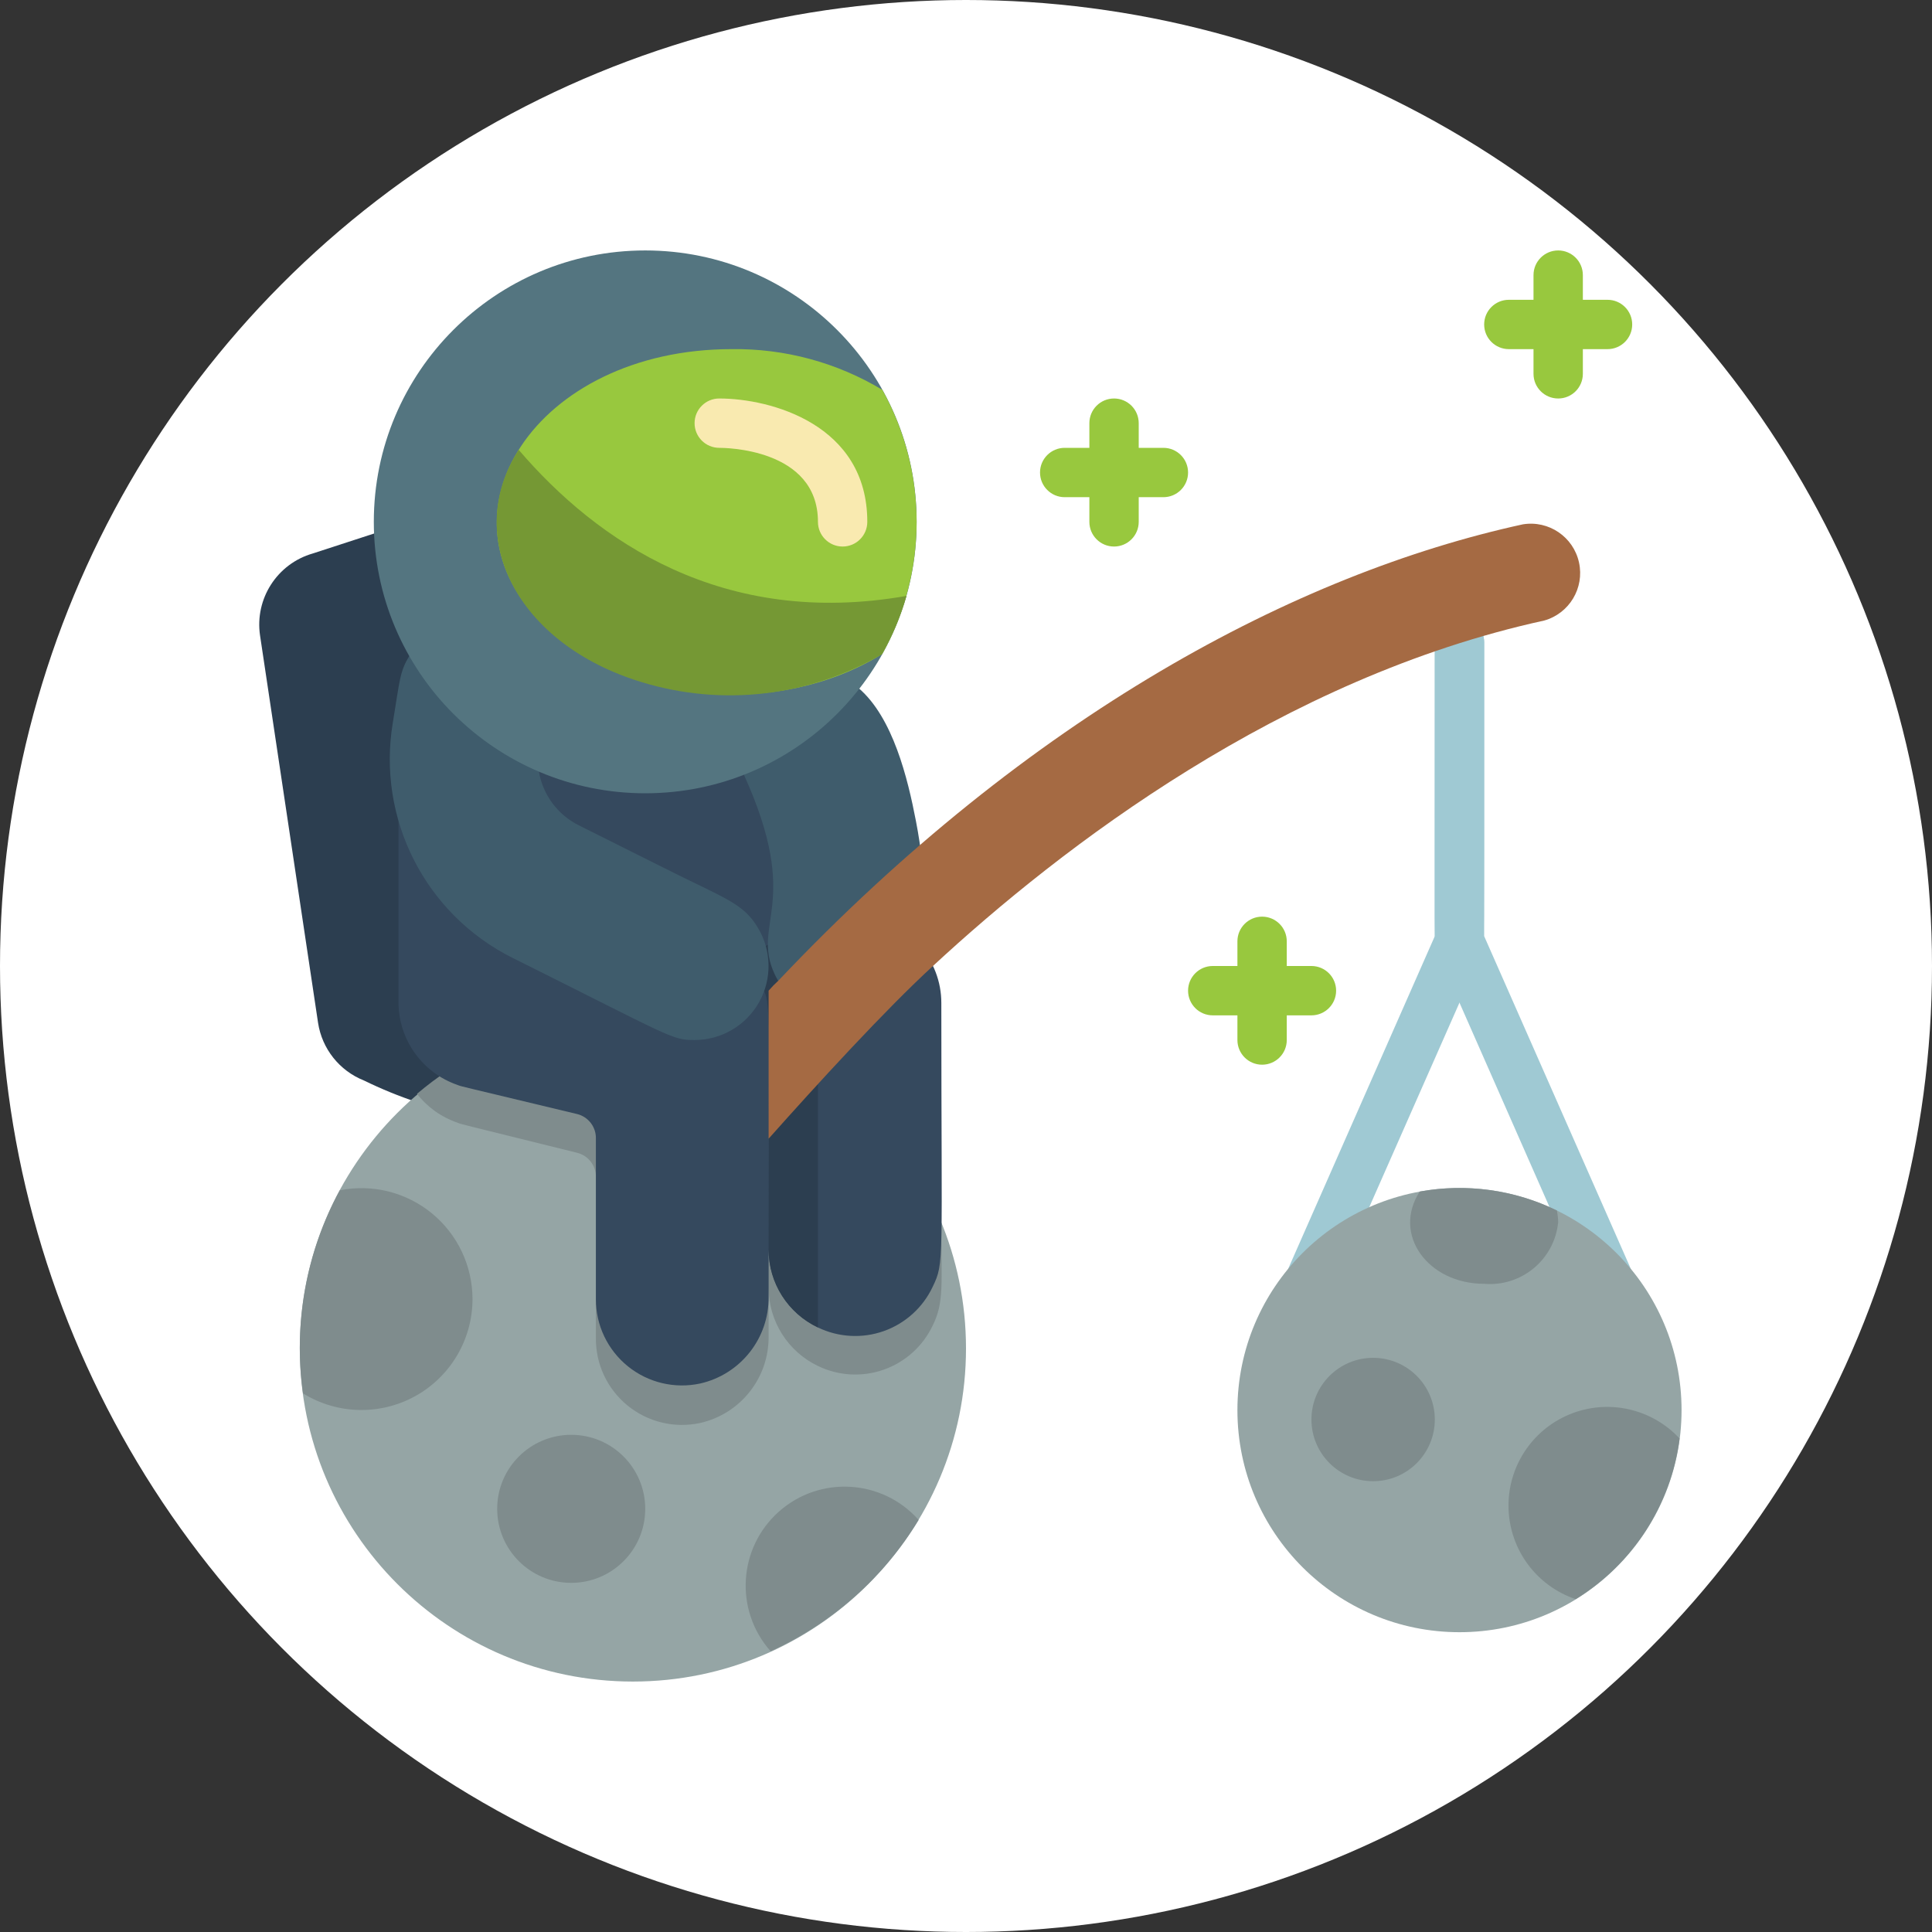 <svg width="270" height="270" viewBox="0 0 270 270" fill="none" xmlns="http://www.w3.org/2000/svg">
<rect x="0" y="0" width="270" height="270" fill="#333333" stroke="none"/>
<circle cx="135" cy="135" r="135" fill="white"/>
<g clip-path="url(#clip0)">
<path d="M183.276 181.966C182.111 181.97 181.022 181.385 180.382 180.411C179.742 179.437 179.637 178.206 180.103 177.138L200.517 130.828V89.759C200.517 87.854 202.061 86.31 203.966 86.31C205.87 86.31 207.414 87.854 207.414 89.759C207.414 135.207 207.414 131.966 207.138 132.931L186.448 179.828C185.919 181.115 184.668 181.959 183.276 181.966Z" fill="#9FC9D3"/>
<path d="M224.655 181.966C223.28 181.97 222.033 181.157 221.483 179.897L200.793 132.931C200.379 132 200.517 135.586 200.517 89.759C200.517 87.854 202.061 86.31 203.966 86.31C205.87 86.31 207.414 87.854 207.414 89.759V130.828L227.828 177.138C228.294 178.206 228.189 179.437 227.549 180.411C226.909 181.385 225.82 181.97 224.655 181.966Z" fill="#9FC9D3"/>
<path d="M50.862 151C47.441 149.643 44.999 146.57 44.448 142.931L36.345 88.828C35.572 83.69 38.73 78.776 43.724 77.345L67.862 69.483L66.034 156.069C60.776 155.056 55.674 153.352 50.862 151Z" fill="#2C3E50"/>
<path d="M88.448 235C114.158 235 135 214.158 135 188.448C135 162.738 114.158 141.897 88.448 141.897C62.739 141.897 41.897 162.738 41.897 188.448C41.897 214.158 62.739 235 88.448 235Z" fill="#95A5A5"/>
<path d="M131.552 170.862C131.552 179.448 131.966 182 130.345 185.241C128.98 188.128 126.518 190.35 123.507 191.412C120.495 192.474 117.184 192.289 114.31 190.897C110.124 188.892 107.447 184.676 107.414 180.035V186.724C107.493 192.517 103.511 197.577 97.862 198.862C94.276 199.641 90.53 198.74 87.69 196.417C84.849 194.093 83.224 190.601 83.276 186.931V164.552C83.323 162.929 82.232 161.492 80.655 161.103C62.965 156.724 64.655 157.172 63.931 156.897C61.691 156.135 59.725 154.732 58.276 152.862C69.67 143.206 85.003 139.599 99.507 143.162C114.012 146.725 125.928 157.026 131.552 170.862Z" fill="#7F8C8D"/>
<path d="M79.828 221.207C85.541 221.207 90.172 216.575 90.172 210.862C90.172 205.149 85.541 200.517 79.828 200.517C74.114 200.517 69.483 205.149 69.483 210.862C69.483 216.575 74.114 221.207 79.828 221.207Z" fill="#7F8C8D"/>
<path d="M131.552 140.172C131.552 176.828 132 176.379 130.345 179.828C128.987 182.721 126.527 184.95 123.515 186.019C120.503 187.088 117.188 186.907 114.31 185.517C110.124 183.513 107.447 179.297 107.414 174.655V181.207C107.493 187 103.511 192.06 97.862 193.345C94.3 194.118 90.579 193.234 87.744 190.942C84.909 188.65 83.266 185.197 83.276 181.552V159.138C83.323 157.515 82.232 156.079 80.655 155.69C63.172 151.483 64.655 151.897 63.931 151.621C59.029 149.926 55.726 145.325 55.69 140.138V102.448L110.103 98.586L128.483 132.138C130.463 134.345 131.557 137.207 131.552 140.172Z" fill="#35495E"/>
<path d="M114.31 141.897V185.517C110.101 183.539 107.413 179.306 107.414 174.655C107.414 138.345 107.862 140.172 106.138 137.379C105.257 136.33 105.081 134.859 105.689 133.632C106.297 132.404 107.574 131.653 108.942 131.718C110.311 131.783 111.511 132.651 112 133.931C113.482 136.326 114.281 139.08 114.31 141.897Z" fill="#2C3E50"/>
<path d="M103.966 108.276C112.172 126.379 104.931 128.966 108.241 136.103C112.552 145.552 134.172 146.448 128 114.724C126.862 108.793 124.793 100.276 120 96.172L103.966 108.276Z" fill="#3F5C6C"/>
<path d="M107.414 159.138C114.069 151.655 123.724 141.103 130.379 135C148.483 118.241 179.207 94.724 215.793 86.724C219.316 85.737 221.455 82.171 220.667 78.598C219.879 75.026 216.439 72.69 212.828 73.276C181.207 80.172 143.862 99.966 108.793 137.034C108.305 137.478 107.845 137.95 107.414 138.448V159.138Z" fill="#A56A43"/>
<path d="M203.966 228.103C221.105 228.103 235 214.209 235 197.069C235 179.929 221.105 166.034 203.966 166.034C186.826 166.034 172.931 179.929 172.931 197.069C172.931 214.209 186.826 228.103 203.966 228.103Z" fill="#95A5A5"/>
<path d="M191.897 207C196.658 207 200.517 203.14 200.517 198.379C200.517 193.618 196.658 189.759 191.897 189.759C187.135 189.759 183.276 193.618 183.276 198.379C183.276 203.14 187.135 207 191.897 207Z" fill="#7F8C8D"/>
<path d="M155.69 76.379C153.785 76.379 152.241 74.835 152.241 72.931V59.138C152.241 57.233 153.785 55.69 155.69 55.69C157.594 55.69 159.138 57.233 159.138 59.138V72.931C159.138 74.835 157.594 76.379 155.69 76.379Z" fill="#98C83E"/>
<path d="M162.586 69.483H148.793C146.889 69.483 145.345 67.939 145.345 66.034C145.345 64.13 146.889 62.586 148.793 62.586H162.586C164.491 62.586 166.035 64.13 166.035 66.034C166.035 67.939 164.491 69.483 162.586 69.483Z" fill="#98C83E"/>
<path d="M176.379 148.793C174.475 148.793 172.931 147.249 172.931 145.345V131.552C172.931 129.647 174.475 128.103 176.379 128.103C178.284 128.103 179.828 129.647 179.828 131.552V145.345C179.828 147.249 178.284 148.793 176.379 148.793Z" fill="#98C83E"/>
<path d="M183.276 141.897H169.483C167.578 141.897 166.035 140.353 166.035 138.448C166.035 136.544 167.578 135 169.483 135H183.276C185.18 135 186.724 136.544 186.724 138.448C186.724 140.353 185.18 141.897 183.276 141.897Z" fill="#98C83E"/>
<path d="M217.759 55.69C215.854 55.69 214.31 54.146 214.31 52.241V38.448C214.31 36.544 215.854 35 217.759 35C219.663 35 221.207 36.544 221.207 38.448V52.241C221.207 54.146 219.663 55.69 217.759 55.69Z" fill="#98C83E"/>
<path d="M224.655 48.793H210.862C208.958 48.793 207.414 47.249 207.414 45.345C207.414 43.44 208.958 41.897 210.862 41.897H224.655C226.56 41.897 228.103 43.44 228.103 45.345C228.103 47.249 226.56 48.793 224.655 48.793Z" fill="#98C83E"/>
<path d="M128.379 212.414C123.493 220.478 116.28 226.873 107.69 230.759C102.624 225.045 103.149 216.307 108.862 211.241C114.575 206.176 123.314 206.701 128.379 212.414Z" fill="#7F8C8D"/>
<path d="M66.034 181.552C66.028 187.178 62.976 192.361 58.058 195.095C53.141 197.829 47.128 197.688 42.345 194.724C40.976 184.958 42.777 175.011 47.483 166.345C52.038 165.436 56.762 166.617 60.354 169.562C63.947 172.507 66.031 176.906 66.034 181.552Z" fill="#7F8C8D"/>
<path d="M57.207 91.655C55.862 93.897 55.897 94.897 54.897 101C52.654 114.437 59.438 127.766 71.621 133.862C94.034 145.034 93.862 145.345 97.069 145.345C100.806 145.342 104.251 143.323 106.081 140.064C107.91 136.805 107.84 132.813 105.897 129.621C103.828 126.172 101.241 125.552 92.69 121.241L80.897 115.345C77.942 113.874 75.867 111.081 75.31 107.828L57.207 91.655Z" fill="#3F5C6C"/>
<path d="M52.241 72.931C52.241 93.88 69.224 110.862 90.172 110.862C111.121 110.862 128.103 93.88 128.103 72.931C128.103 51.982 111.121 35 90.172 35C69.224 35 52.241 51.982 52.241 72.931Z" fill="#547580"/>
<path d="M123.31 91.379C109.103 100.276 87.69 98.517 76.379 87.759C59.69 72 74.931 48.793 102.241 48.793C109.658 48.687 116.956 50.658 123.31 54.483C129.695 65.953 129.695 79.909 123.31 91.379Z" fill="#98C83E"/>
<path d="M117.759 76.379C115.854 76.379 114.31 74.835 114.31 72.931C114.31 62.586 101.069 62.586 100.517 62.586C98.613 62.586 97.069 61.042 97.069 59.138C97.069 57.233 98.613 55.69 100.517 55.69C107.69 55.69 121.207 59.31 121.207 72.931C121.207 74.835 119.663 76.379 117.759 76.379Z" fill="#F9EAB0"/>
<path d="M126.69 83.276C125.871 86.128 124.713 88.872 123.241 91.448C113.097 97.351 100.952 98.763 89.724 95.345C72.172 90.034 64.69 75 72.483 62.862C83.448 75.655 101.034 87.793 126.69 83.276Z" fill="#759834"/>
<path d="M234.724 201.034C233.521 210.325 228.186 218.575 220.207 223.483C214.751 221.646 211.01 216.614 210.822 210.861C210.634 205.107 214.039 199.842 219.363 197.654C224.687 195.465 230.811 196.813 234.724 201.034Z" fill="#7F8C8D"/>
<path d="M217.759 170.793C217.249 176.013 212.64 179.854 207.414 179.414C199.552 179.414 194.517 172.517 198.414 166.517C204.924 165.336 211.642 166.266 217.586 169.172C217.686 169.707 217.744 170.249 217.759 170.793Z" fill="#7F8C8D"/>
</g>
<defs>
<clipPath id="clip0">
<rect width="200" height="200" fill="white" transform="translate(35 35)"/>
</clipPath>
</defs>
</svg>
